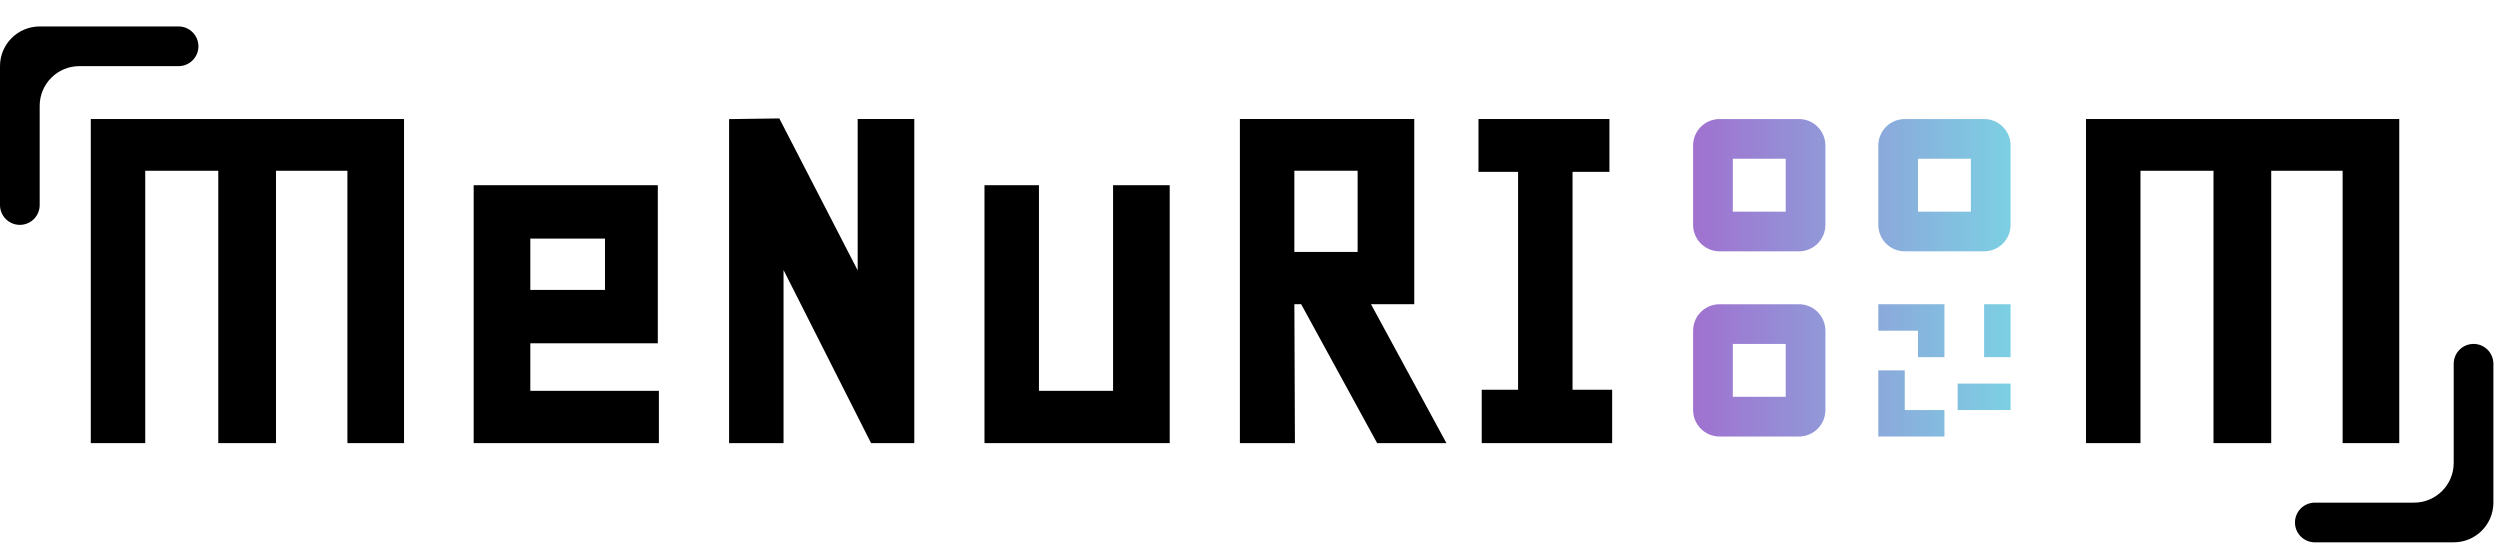<svg width="189" height="42" viewBox="0 0 189 42" fill="none" xmlns="http://www.w3.org/2000/svg">
<path d="M20.365 33H17.002V12.41H10.48V33H7.363V9.498H30.045V33H26.764V12.41H20.365V33Z" fill="black"/>
<path d="M39.592 25.453V30.047H49.312V33H36.31V14.502H49.23V25.453H39.592ZM39.592 22.418H46.236V17.537H39.592V22.418Z" fill="black"/>
<path d="M58.613 9.457L55.619 9.498V33H58.736V18.316L66.16 33H68.621V9.498H65.34V22.5L58.613 9.457Z" fill="black"/>
<path d="M87.93 14.502V33H74.927V14.502H78.045V30.047H84.648V14.502H87.93Z" fill="black"/>
<path d="M108.509 33H104.408L98.666 22.5H97.353L97.394 33H94.236V9.498H106.418V22.5H102.808L108.509 33ZM103.136 19.547V12.41H97.353V19.547H103.136Z" fill="black"/>
<path d="M115.267 12.492H112.273V9.498H121.173V12.492H118.384V29.965H121.379V33H112.519V29.965H115.267V12.492Z" fill="black"/>
<path d="M171.204 33H167.841V12.41H161.32V33H158.202V9.498H180.884V33H177.603V12.41H171.204V33Z" fill="black"/>
<path d="M20.365 33H17.002V12.41H10.48V33H7.363V9.498H30.045V33H26.764V12.41H20.365V33Z" stroke="black"/>
<path d="M39.592 25.453V30.047H49.312V33H36.31V14.502H49.23V25.453H39.592ZM39.592 22.418H46.236V17.537H39.592V22.418Z" stroke="black"/>
<path d="M58.613 9.457L55.619 9.498V33H58.736V18.316L66.16 33H68.621V9.498H65.34V22.5L58.613 9.457Z" stroke="black"/>
<path d="M87.93 14.502V33H74.927V14.502H78.045V30.047H84.648V14.502H87.93Z" stroke="black"/>
<path d="M108.509 33H104.408L98.666 22.5H97.353L97.394 33H94.236V9.498H106.418V22.5H102.808L108.509 33ZM103.136 19.547V12.41H97.353V19.547H103.136Z" stroke="black"/>
<path d="M115.267 12.492H112.273V9.498H121.173V12.492H118.384V29.965H121.379V33H112.519V29.965H115.267V12.492Z" stroke="black"/>
<path d="M171.204 33H167.841V12.41H161.32V33H158.202V9.498H180.884V33H177.603V12.41H171.204V33Z" stroke="black"/>
<path fill-rule="evenodd" clip-rule="evenodd" d="M130 9C128.895 9 128 9.895 128 11V17C128 18.105 128.895 19 130 19H136C137.105 19 138 18.105 138 17V11C138 9.895 137.105 9 136 9H130ZM131 16V12H135V16H131Z" fill="url(#paint0_linear_30_7)"/>
<path fill-rule="evenodd" clip-rule="evenodd" d="M130 23C128.895 23 128 23.895 128 25V31C128 32.105 128.895 33 130 33H136C137.105 33 138 32.105 138 31V25C138 23.895 137.105 23 136 23H130ZM131 30V26H135V30H131Z" fill="url(#paint1_linear_30_7)"/>
<path fill-rule="evenodd" clip-rule="evenodd" d="M142 11C142 9.895 142.895 9 144 9H150C151.105 9 152 9.895 152 11V17C152 18.105 151.105 19 150 19H144C142.895 19 142 18.105 142 17V11ZM145 16V12H149V16H145Z" fill="url(#paint2_linear_30_7)"/>
<path d="M142 23V25H145V27H147V23H142Z" fill="url(#paint3_linear_30_7)"/>
<path d="M150 23H152V27H150V23Z" fill="url(#paint4_linear_30_7)"/>
<path d="M142 28V33H147V31H144V28H142Z" fill="url(#paint5_linear_30_7)"/>
<path d="M152 31V29H148V31H152Z" fill="url(#paint6_linear_30_7)"/>
<path d="M188.5 38C188.5 39.657 187.157 41 185.5 41L175 41C174.172 41 173.5 40.328 173.5 39.5V39.5C173.5 38.672 174.172 38 175 38L182.5 38C184.157 38 185.5 36.657 185.5 35L185.5 27.5C185.5 26.672 186.172 26 187 26V26C187.828 26 188.5 26.672 188.5 27.5L188.5 38Z" fill="black"/>
<path d="M1.31134e-07 5C5.87108e-08 3.343 1.343 2 3 2L13.5 2C14.328 2 15 2.672 15 3.5V3.5C15 4.328 14.328 5 13.5 5L6 5C4.343 5 3 6.343 3 8L3 15.5C3 16.328 2.328 17 1.5 17V17C0.672 17 6.26315e-07 16.328 5.90104e-07 15.5L1.31134e-07 5Z" fill="black"/>
<defs>
<linearGradient id="paint0_linear_30_7" x1="128" y1="21" x2="152" y2="21" gradientUnits="userSpaceOnUse">
<stop stop-color="#A071D0"/>
<stop offset="1" stop-color="#7CD0E3"/>
</linearGradient>
<linearGradient id="paint1_linear_30_7" x1="128" y1="21" x2="152" y2="21" gradientUnits="userSpaceOnUse">
<stop stop-color="#A071D0"/>
<stop offset="1" stop-color="#7CD0E3"/>
</linearGradient>
<linearGradient id="paint2_linear_30_7" x1="128" y1="21" x2="152" y2="21" gradientUnits="userSpaceOnUse">
<stop stop-color="#A071D0"/>
<stop offset="1" stop-color="#7CD0E3"/>
</linearGradient>
<linearGradient id="paint3_linear_30_7" x1="128" y1="21" x2="152" y2="21" gradientUnits="userSpaceOnUse">
<stop stop-color="#A071D0"/>
<stop offset="1" stop-color="#7CD0E3"/>
</linearGradient>
<linearGradient id="paint4_linear_30_7" x1="128" y1="21" x2="152" y2="21" gradientUnits="userSpaceOnUse">
<stop stop-color="#A071D0"/>
<stop offset="1" stop-color="#7CD0E3"/>
</linearGradient>
<linearGradient id="paint5_linear_30_7" x1="128" y1="21" x2="152" y2="21" gradientUnits="userSpaceOnUse">
<stop stop-color="#A071D0"/>
<stop offset="1" stop-color="#7CD0E3"/>
</linearGradient>
<linearGradient id="paint6_linear_30_7" x1="128" y1="21" x2="152" y2="21" gradientUnits="userSpaceOnUse">
<stop stop-color="#A071D0"/>
<stop offset="1" stop-color="#7CD0E3"/>
</linearGradient>
</defs>
</svg>
